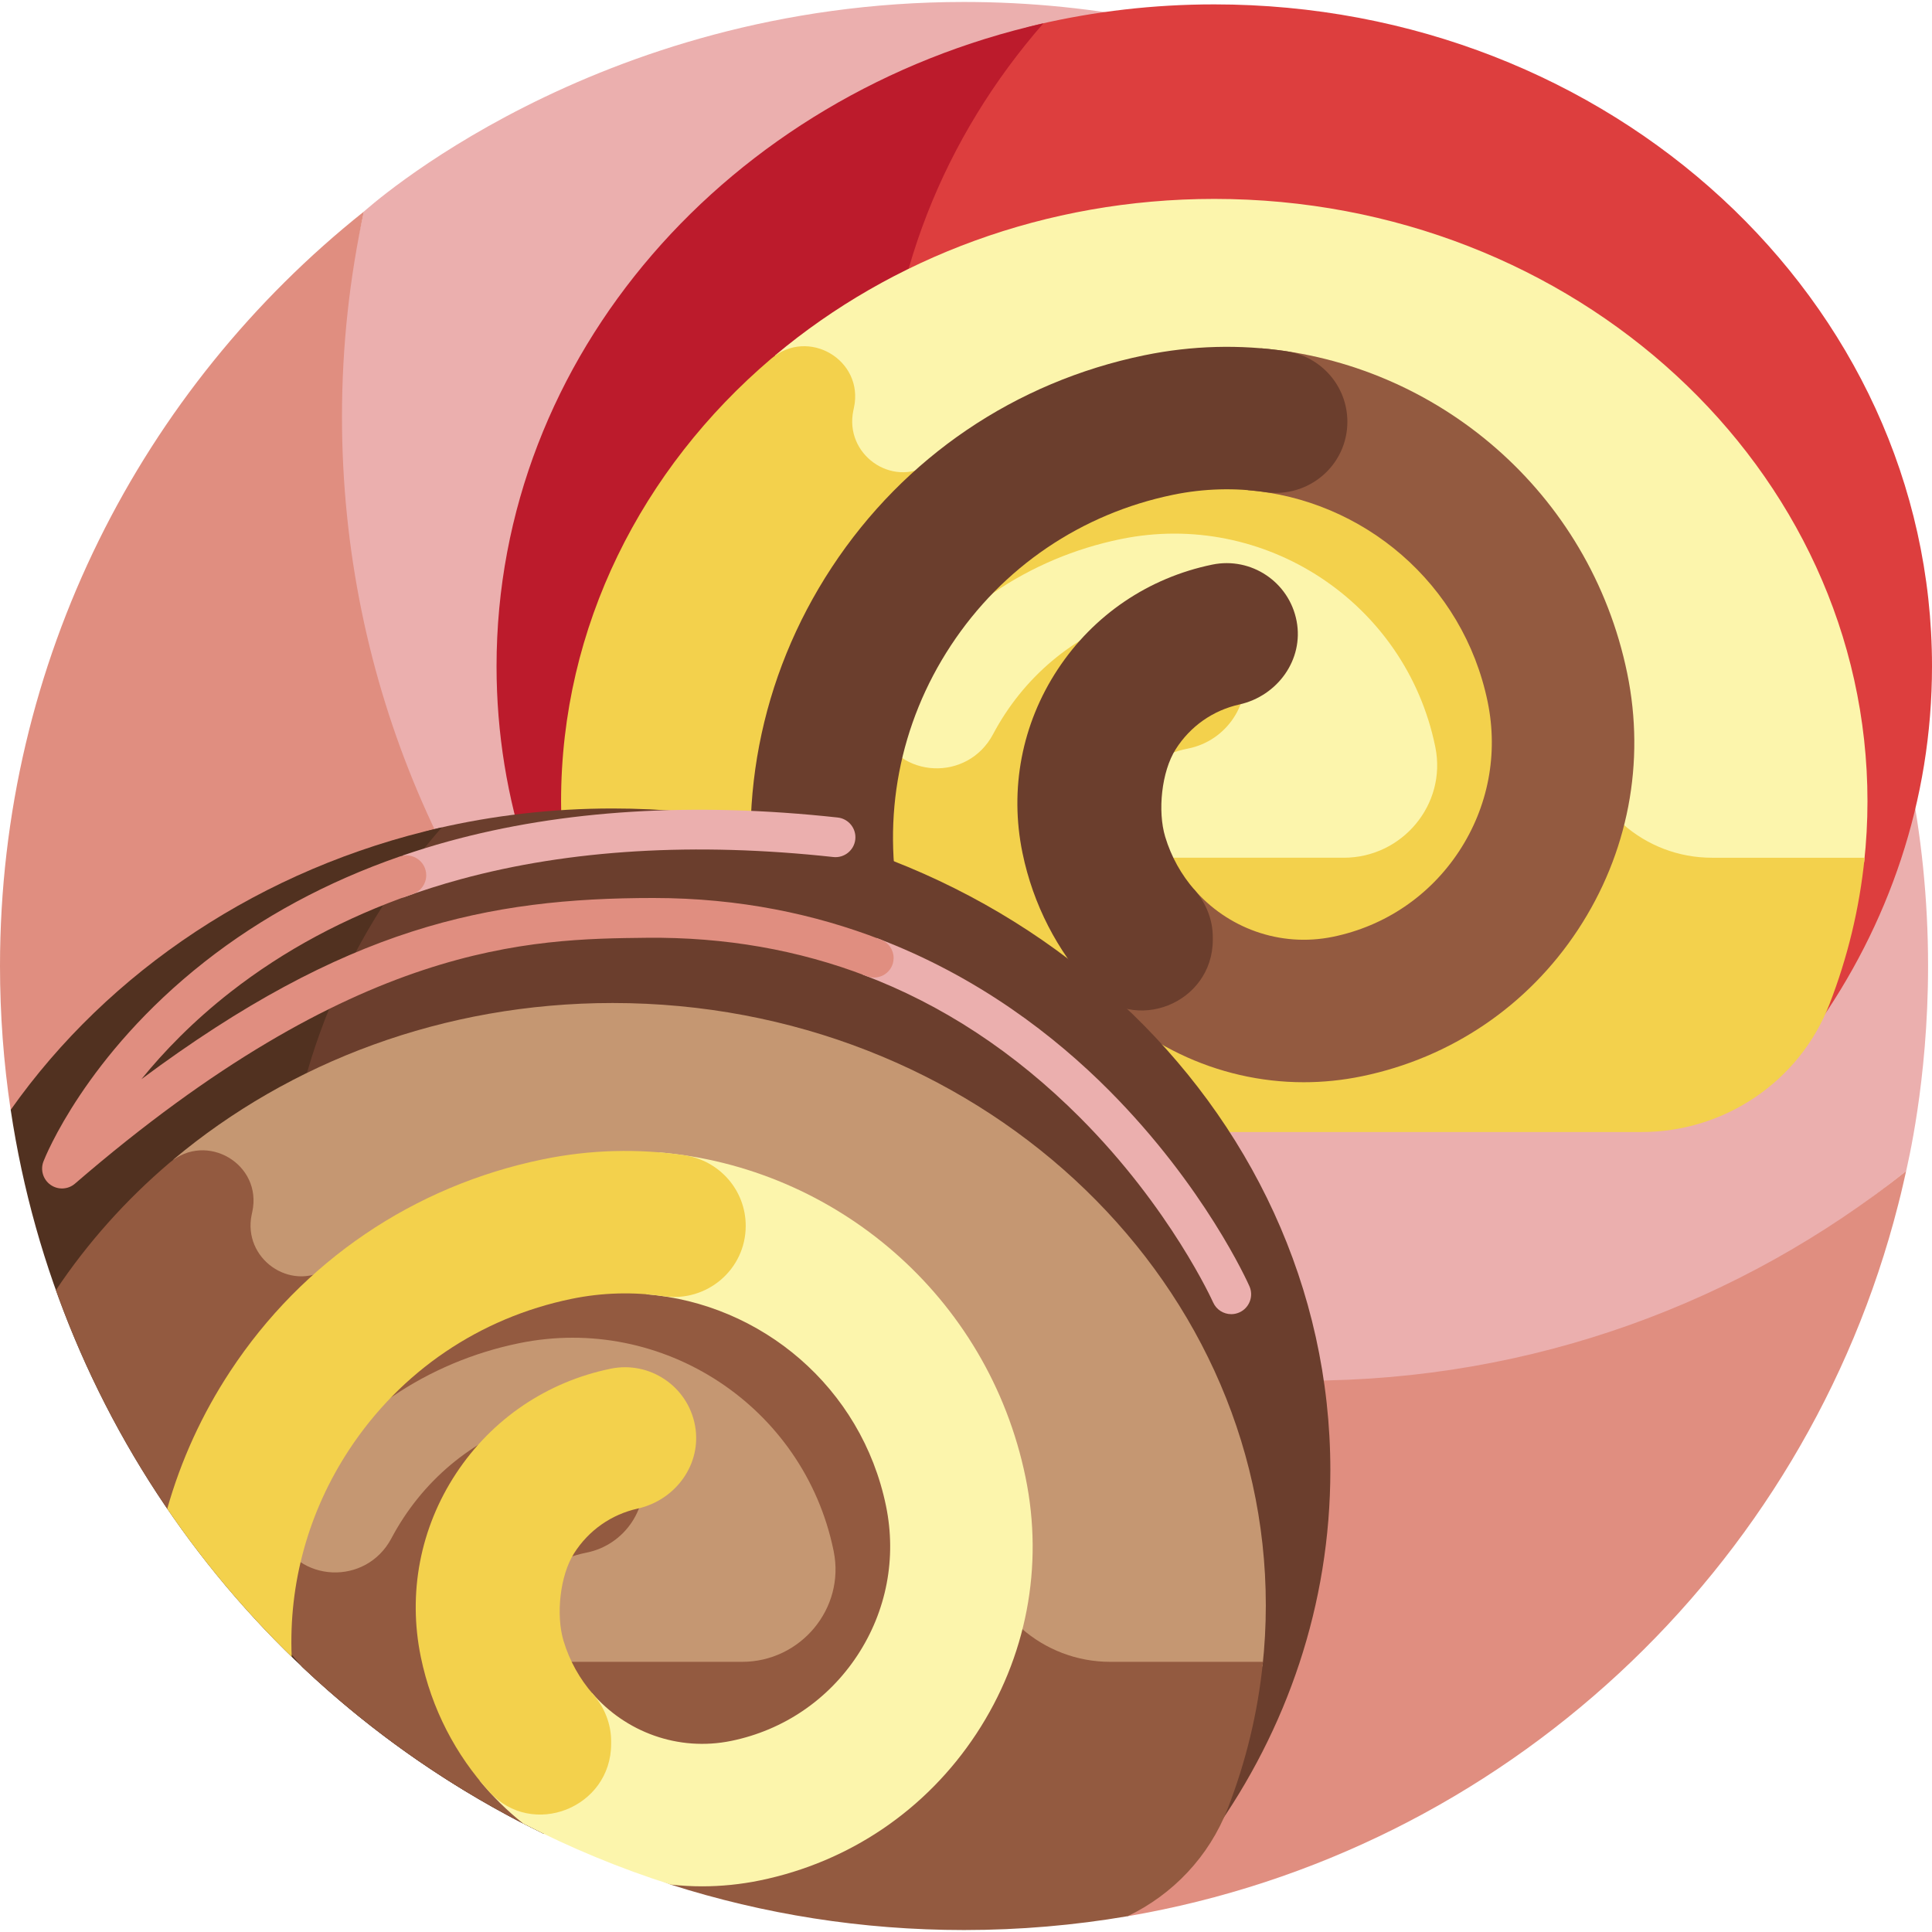 <svg id="Layer_1" enable-background="new 0 0 511.038 511.038" height="512" viewBox="0 0 511.038 511.038" width="512" xmlns="http://www.w3.org/2000/svg"><g><g><path d="m502.093 318.64c.236-.91.463-1.826.688-2.743-.222.917-.455 1.83-.688 2.743z" fill="#bfe5fe"/><path d="m255 .519c-98.131 0-158.574 55.347-158.741 55.441-3.787 17.481-10.374 42.85-10.374 61.465 0 140.833 118.763 254.972 259.596 254.972 60.017 0 115.159-27.944 158.719-62.639.178-1.087 5.8-23.477 5.8-54.239 0-140.832-114.167-255-255-255z" fill="#ebafae"/><path d="m345.459 365.198c-140.833 0-255-114.167-255-255 0-18.615 2.013-36.757 5.801-54.239-.006.005-.011.01-.017.014-58.646 46.721-96.243 118.738-96.243 199.546 0 12.929.962 25.634 2.819 38.046l295.453 213.297c99.438-17.002 179.21-91.592 203.821-188.222.233-.913.466-1.826.688-2.743.106-.436 1.068-4.522 1.418-6.139-43.559 34.695-98.724 55.44-158.74 55.44z" fill="#e08e80"/></g><g><g><path d="m321.191 1.159c-16.05 0-31.635 1.837-46.521 5.296-20.952 4.868-35.663 23.726-35.663 45.236v220.677h240.866c19.695-27.594 31.165-60.623 31.165-96.128 0-96.694-84.997-175.081-189.847-175.081z" fill="#dd3e3e"/></g><path d="m460.004 212.029h-194.773c-19.695-27.594-31.165-60.623-31.165-96.128 0-41.551 15.706-79.714 41.927-109.736-83.026 18.703-144.649 87.747-144.649 170.075 0 35.505 11.471 68.534 31.165 96.128h297.495z" fill="#bc1b2c"/><g><path d="m321.191 52.614c-44.714 0-85.461 15.665-116.141 41.367v134.093h288.037c.578-5.302.883-10.678.883-16.12 0-88.001-77.355-159.34-172.779-159.34z" fill="#fcf5ac"/></g><path d="m452.805 226.881c-17.751 0-32.879-13.125-35.101-30.735-7.054-55.919-63.772-103.86-128.909-90.441-15.471 3.187-29.959 9.02-42.961 17.156-10.01 6.264-22.564-2.744-20.109-14.294.05-.234.1-.467.151-.701 2.74-12.592-12.054-21.36-21.865-13.006-34.188 29.112-55.599 70.797-55.599 117.095 0 18.671 3.485 36.589 9.886 53.235 7.935 20.638 27.774 34.25 49.884 34.25h226.018c21.934 0 41.77-13.349 49.709-33.795 4.773-12.292 7.945-25.285 9.304-38.763h-40.408zm-220.672-34.9c1.635-3.254 3.466-6.434 5.498-9.522 13.626-20.698 34.497-34.851 58.768-39.852 38.05-7.839 75.379 16.738 83.218 54.785.021.1.041.2.061.3 3.028 15.131-8.795 29.188-24.227 29.188h-62.41c-.933-9.501 3.198-18.939 11.806-25.073 2.782-1.983 6.039-3.134 9.39-3.8 10.299-2.046 16.934-12.107 14.764-22.376-2.157-10.207-12.751-16.622-22.946-14.405-16.585 3.607-30.833 13.379-40.182 27.579-1.157 1.757-2.221 3.556-3.191 5.392-6.686 12.644-24.975 11.879-30.241-1.419-.104-.263-.207-.529-.308-.797z" fill="#f3d14c"/><path d="m430.412 178.059c-9.893-48.013-50.386-82.04-96.928-85.94 3.921 4.629 6.333 10.63 6.622 17.088.365 8.146-3.833 15.591-10.072 20.451 30.459 2.411 57.006 24.613 63.474 56.004 2.835 13.759.142 27.799-7.583 39.533s-19.556 19.756-33.316 22.591c-14.14 2.911-28.092-2.411-36.872-12.674-1.073 12.909-13.365 23.41-26.163 23.41-1.222 0-2.415-.09-3.581-.251 14.219 17.384 35.775 27.992 58.864 27.991 5.063 0 10.204-.51 15.354-1.572 23.616-4.866 43.925-18.637 57.183-38.776s17.884-44.238 13.018-67.855z" fill="#935a40"/><g fill="#6b3e2d"><path d="m251.523 170.729c13.626-20.698 34.497-34.851 58.768-39.852 8.254-1.701 16.471-1.872 24.361-.711 11.441 1.683 21.745-7.048 21.745-18.612 0-9.387-6.916-17.29-16.202-18.662-12.147-1.796-24.801-1.536-37.508 1.082-34.129 7.031-63.475 26.932-82.636 56.037s-25.84 63.928-18.808 98.056c3.806 18.474 10.727 35.789 20.351 51.373h47.404c-15.517-16.202-26.214-36.463-30.852-58.977-5-24.271-.25-49.036 13.377-69.734z"/><path d="m315.993 235.413c-3.488-3.992-6.185-8.752-7.788-14.081-2.029-6.742-.986-17.217 2.789-23.16 3.858-6.073 9.837-10.266 16.824-11.826 10.102-2.255 17.076-11.859 15.158-22.03-1.956-10.373-12.021-17.091-22.317-14.97-16.888 3.479-31.412 13.327-40.894 27.73-9.481 14.403-12.787 31.636-9.308 48.525 2.841 13.788 9.274 25.931 18.12 35.659 11.368 12.501 32.222 4.219 32.222-12.678v-.69c.001-4.611-1.772-9.006-4.806-12.479z"/></g></g><g><path d="m143.821 485.062h176.908c19.695-27.594 31.165-60.623 31.165-96.128 0-96.695-84.997-175.081-189.847-175.081-16.05 0-31.635 1.837-46.521 5.296-20.952 4.868-35.663 23.726-35.663 45.236v176.463c18.836 17.807 40.381 32.774 63.958 44.214z" fill="#6b3e2d"/><path d="m300.86 424.724h-129.899c-52.66 0-95.696-42.404-96.036-95.063-.002-.355-.003-.709-.003-1.064 0-41.551 15.706-79.714 41.927-109.736-47.546 10.71-88.066 37.935-114.02 74.704 12.645 84.523 66.766 155.48 140.993 191.498h157.038c0-.001 0-60.339 0-60.339z" fill="#513120"/><path d="m334.826 424.648c0-88.001-77.356-159.341-172.779-159.341-44.714 0-85.461 15.665-116.141 41.367 0 0 10.553 59.634 14.743 76.939 8.117 33.532 38.136 57.154 72.636 57.154h200.658c.578-5.3.883-10.676.883-16.119z" fill="#c59772"/><path d="m293.66 439.575c-17.75 0-32.879-13.125-35.101-30.735-7.054-55.919-63.772-103.86-128.909-90.441-15.471 3.187-29.959 9.02-42.961 17.156-10.01 6.264-22.564-2.744-20.109-14.294.05-.234.1-.467.151-.701 2.74-12.592-12.054-21.36-21.865-13.006-11.614 9.889-21.748 21.232-30.074 33.711 7.365 20.629 17.311 40.032 29.449 57.819l35.621 41.764c17.384 16.437 37.079 30.453 58.547 41.512l39.04 16.151c24.453 7.799 50.51 12.008 77.55 12.008 14.751 0 29.207-1.256 43.272-3.661 11.89-5.703 21.523-15.72 26.492-28.52 4.773-12.292 7.945-25.285 9.304-38.763zm-97.353 0h-62.41c-.933-9.501 3.198-18.939 11.806-25.073 2.782-1.983 6.039-3.134 9.39-3.8 10.299-2.046 16.934-12.107 14.764-22.376-2.157-10.207-12.751-16.622-22.946-14.405-16.584 3.607-30.833 13.379-40.182 27.579-1.157 1.757-2.221 3.556-3.192 5.392-6.686 12.644-24.975 11.879-30.241-1.419-.105-.265-.208-.531-.309-.798 1.635-3.254 3.466-6.434 5.498-9.521 13.626-20.698 34.497-34.851 58.768-39.852 38.05-7.839 75.379 16.738 83.218 54.785.021.1.041.2.061.3 3.03 15.132-8.793 29.188-24.225 29.188z" fill="#935a40"/><path d="m271.268 390.753c-9.893-48.013-50.386-82.04-96.928-85.94 3.92 4.629 6.333 10.63 6.622 17.088.365 8.146-3.833 15.591-10.072 20.451 30.459 2.411 57.006 24.613 63.474 56.004 2.835 13.759.142 27.799-7.583 39.533s-19.556 19.756-33.316 22.591c-14.14 2.911-28.092-2.411-36.872-12.674-1.073 12.909-13.365 23.41-26.162 23.41-1.222 0-2.415-.09-3.581-.251 3.448 4.216 7.332 8.029 11.56 11.394 12.452 6.413 25.504 11.821 39.043 16.139 2.725.301 5.481.458 8.261.458 5.063 0 10.204-.51 15.354-1.572 23.616-4.866 43.925-18.637 57.183-38.776 13.26-20.14 17.883-44.238 13.017-67.855z" fill="#fcf5ac"/><path d="m181.05 305.586c-12.147-1.796-24.801-1.536-37.508 1.082-34.129 7.031-63.476 26.932-82.636 56.037-7.492 11.38-13.066 23.636-16.668 36.381 9.651 14.141 20.691 27.254 32.919 39.157-.834-19.316 4.381-38.355 15.221-54.82 13.625-20.698 34.497-34.851 58.768-39.852 8.254-1.701 16.471-1.872 24.361-.711 11.441 1.683 21.745-7.048 21.745-18.612.001-9.387-6.916-17.289-16.202-18.662z" fill="#f3d14c"/><path d="m156.849 448.107c-3.488-3.992-6.185-8.752-7.788-14.081-2.029-6.742-.986-17.217 2.789-23.16 3.858-6.073 9.837-10.266 16.824-11.826 10.102-2.255 17.076-11.859 15.158-22.03-1.956-10.373-12.021-17.091-22.317-14.97-16.888 3.479-31.412 13.327-40.894 27.73-9.481 14.403-12.787 31.636-9.308 48.525 2.841 13.788 9.274 25.931 18.12 35.659 11.368 12.501 32.222 4.219 32.222-12.678v-.69c.001-4.611-1.772-9.006-4.806-12.479z" fill="#f3d14c"/><g fill="#ebafae"><path d="m106.542 237.433c4.95-1.804 10.034-3.429 15.258-4.852 28.955-7.885 62.143-9.866 98.64-5.885 2.877.311 5.483-1.77 5.797-4.657.315-2.886-1.77-5.482-4.657-5.797-38.002-4.145-72.657-2.019-102.999 6.317-4.093 1.125-8.102 2.372-12.038 3.72v11.154z"/><path d="m330.491 340.225c-.471-1.064-11.827-26.36-37.124-51.792-14.198-14.274-34.584-30.151-61.493-40.318.823 3.594-.403 7.737-3.685 9.688 20.961 7.869 40.173 20.474 57.455 37.777 24.035 24.064 35.124 48.659 35.233 48.905.869 1.961 2.792 3.127 4.808 3.127.711 0 1.433-.145 2.125-.451 2.656-1.175 3.856-4.281 2.681-6.936z"/></g><g><path d="m172.895 237.53c-43.832 0-81.537 7.742-135.491 47.927 5.915-7.275 13.681-15.34 23.653-23.119 14.063-10.971 30.23-19.642 48.188-25.873 2.101-.729 3.497-2.726 3.497-4.95 0-3.628-3.584-6.147-7.012-4.956-19.248 6.685-36.585 16.035-51.668 27.901-31.458 24.747-42.125 51.615-42.564 52.747-.872 2.251-.1 4.806 1.872 6.197 1.973 1.391 4.64 1.261 6.465-.317 74.408-64.224 120.658-64.71 151.263-65.033 20.65-.208 40.093 3.194 58.215 10.165 3.401 1.308 7.059-1.173 7.059-4.818 0-2.148-1.327-4.066-3.33-4.841-17.286-6.686-37.295-11.03-60.147-11.03z" fill="#e08e80"/></g></g></g></svg>
